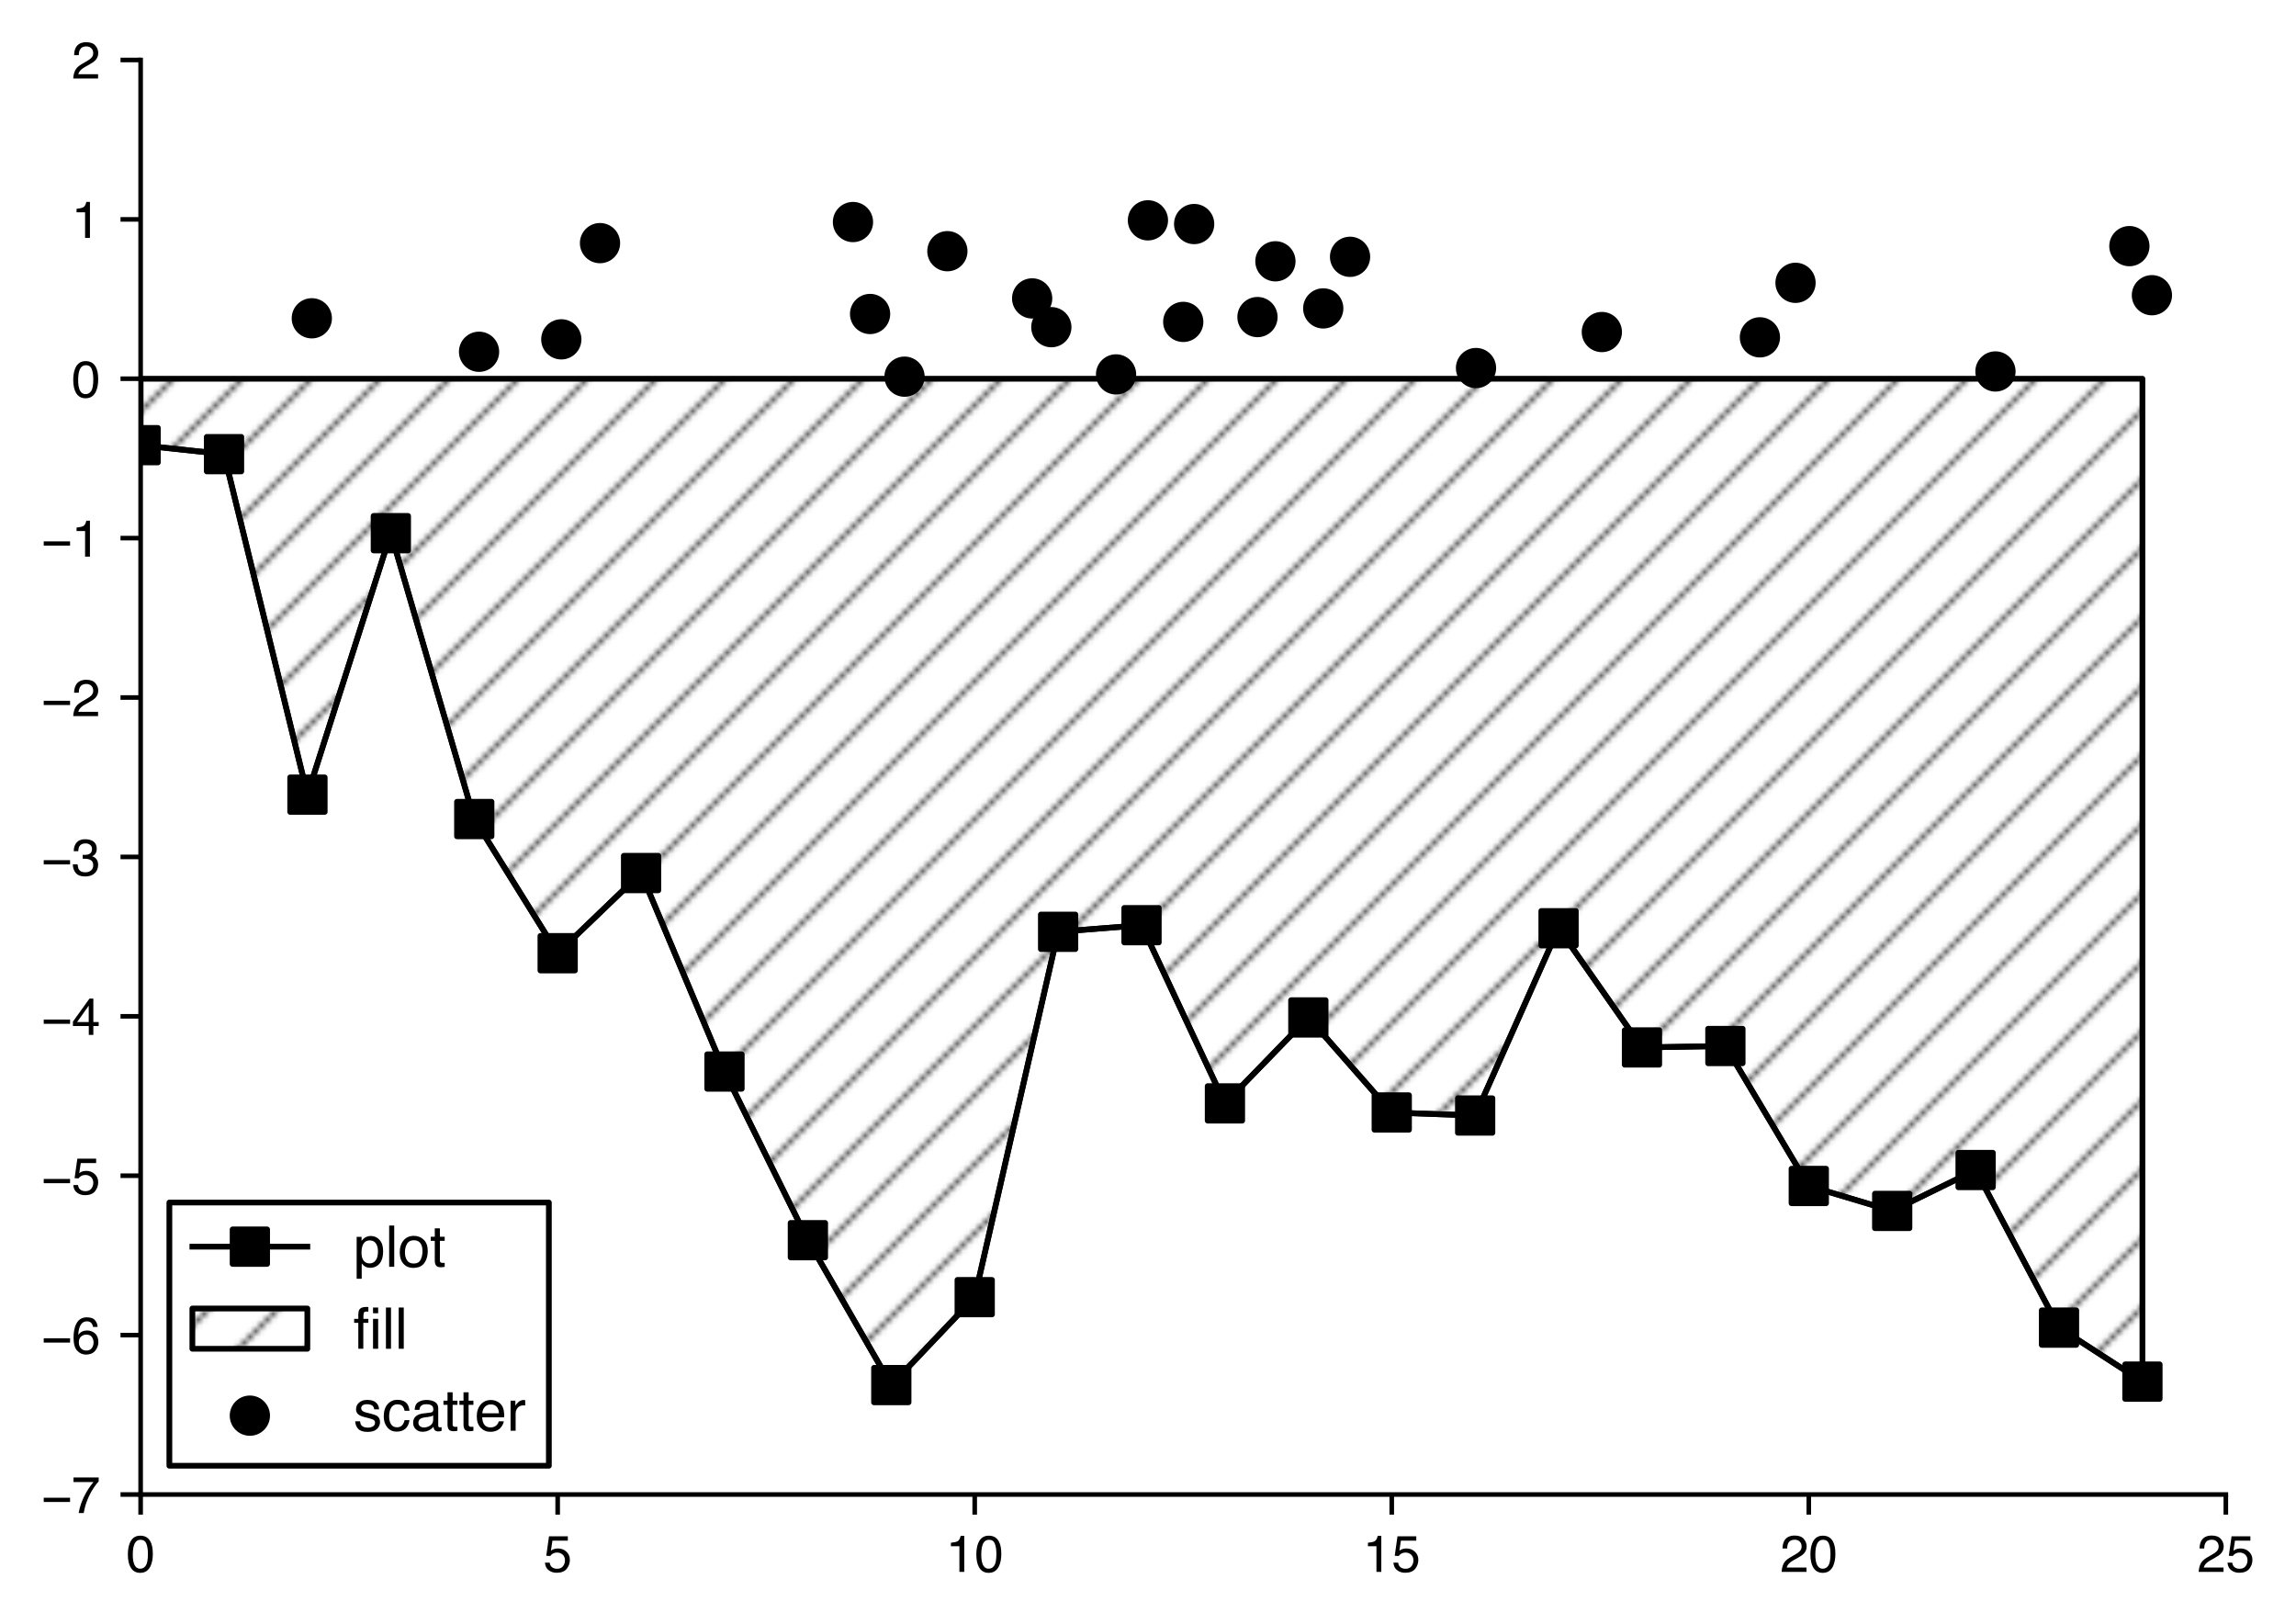 <?xml version="1.0" encoding="utf-8" standalone="no"?>
<!DOCTYPE svg PUBLIC "-//W3C//DTD SVG 1.1//EN"
  "http://www.w3.org/Graphics/SVG/1.1/DTD/svg11.dtd">
<!-- Created with matplotlib (https://matplotlib.org/) -->
<svg height="282.44pt" version="1.1" viewBox="0 0 399.366 282.44" width="399.366pt" xmlns="http://www.w3.org/2000/svg" xmlns:xlink="http://www.w3.org/1999/xlink">
 <defs>
  <style type="text/css">*{stroke-linecap:butt;stroke-linejoin:round;}</style>
 </defs>
 <g id="figure_1">
  <g id="patch_1">
   <path d="M 0 282.44 
L 399.366 282.44 
L 399.366 0 
L 0 0 
z
" style="fill:#ffffff;"/>
  </g>
  <g id="axes_1">
   <g id="patch_2">
    <path d="M 24.461 259.908 
L 387.161 259.908 
L 387.161 10.428 
L 24.461 10.428 
z
" style="fill:#ffffff;"/>
   </g>
   <g id="PolyCollection_1">
    <path clip-path="url(#p25e5766f67)" d="M 24.461 65.868 
L 24.461 77.421 
L 38.969 78.98 
L 53.477 138.196 
L 67.985 92.727 
L 82.493 142.441 
L 97.001 165.775 
L 111.509 151.835 
L 126.017 186.354 
L 140.525 215.681 
L 155.033 240.878 
L 169.541 225.592 
L 184.049 162.052 
L 198.557 160.9 
L 213.065 191.889 
L 227.573 176.947 
L 242.081 193.472 
L 256.589 194.003 
L 271.097 161.431 
L 285.605 182.162 
L 300.113 181.912 
L 314.621 206.253 
L 329.129 210.59 
L 343.637 203.478 
L 358.145 230.887 
L 372.653 240.279 
L 372.653 65.868 
L 372.653 65.868 
L 358.145 65.868 
L 343.637 65.868 
L 329.129 65.868 
L 314.621 65.868 
L 300.113 65.868 
L 285.605 65.868 
L 271.097 65.868 
L 256.589 65.868 
L 242.081 65.868 
L 227.573 65.868 
L 213.065 65.868 
L 198.557 65.868 
L 184.049 65.868 
L 169.541 65.868 
L 155.033 65.868 
L 140.525 65.868 
L 126.017 65.868 
L 111.509 65.868 
L 97.001 65.868 
L 82.493 65.868 
L 67.985 65.868 
L 53.477 65.868 
L 38.969 65.868 
L 24.461 65.868 
z
" style="fill:url(#h2eca5c8165);stroke:#000000;"/>
   </g>
   <g id="PathCollection_1">
    <defs>
     <path d="M 0 3 
C 0.796 3 1.559 2.684 2.121 2.121 
C 2.684 1.559 3 0.796 3 0 
C 3 -0.796 2.684 -1.559 2.121 -2.121 
C 1.559 -2.684 0.796 -3 0 -3 
C -0.796 -3 -1.559 -2.684 -2.121 -2.121 
C -2.684 -1.559 -3 -0.796 -3 0 
C -3 0.796 -2.684 1.559 -2.121 2.121 
C -1.559 2.684 -0.796 3 0 3 
z
" id="m5ffe02c6c7" style="stroke:#000000;"/>
    </defs>
    <g clip-path="url(#p25e5766f67)">
     <use style="stroke:#000000;" x="104.366" xlink:href="#m5ffe02c6c7" y="42.282"/>
     <use style="stroke:#000000;" x="151.343" xlink:href="#m5ffe02c6c7" y="54.606"/>
     <use style="stroke:#000000;" x="194.128" xlink:href="#m5ffe02c6c7" y="65.114"/>
     <use style="stroke:#000000;" x="97.634" xlink:href="#m5ffe02c6c7" y="59.016"/>
     <use style="stroke:#000000;" x="256.737" xlink:href="#m5ffe02c6c7" y="64.007"/>
     <use style="stroke:#000000;" x="199.671" xlink:href="#m5ffe02c6c7" y="38.318"/>
     <use style="stroke:#000000;" x="207.711" xlink:href="#m5ffe02c6c7" y="38.964"/>
     <use style="stroke:#000000;" x="164.787" xlink:href="#m5ffe02c6c7" y="43.685"/>
     <use style="stroke:#000000;" x="312.314" xlink:href="#m5ffe02c6c7" y="49.186"/>
     <use style="stroke:#000000;" x="234.829" xlink:href="#m5ffe02c6c7" y="44.663"/>
     <use style="stroke:#000000;" x="83.327" xlink:href="#m5ffe02c6c7" y="61.177"/>
     <use style="stroke:#000000;" x="278.624" xlink:href="#m5ffe02c6c7" y="57.745"/>
     <use style="stroke:#000000;" x="374.304" xlink:href="#m5ffe02c6c7" y="51.341"/>
     <use style="stroke:#000000;" x="205.814" xlink:href="#m5ffe02c6c7" y="55.982"/>
     <use style="stroke:#000000;" x="347.09" xlink:href="#m5ffe02c6c7" y="64.602"/>
     <use style="stroke:#000000;" x="148.365" xlink:href="#m5ffe02c6c7" y="38.615"/>
     <use style="stroke:#000000;" x="230.165" xlink:href="#m5ffe02c6c7" y="53.634"/>
     <use style="stroke:#000000;" x="179.532" xlink:href="#m5ffe02c6c7" y="51.897"/>
     <use style="stroke:#000000;" x="182.87" xlink:href="#m5ffe02c6c7" y="56.899"/>
     <use style="stroke:#000000;" x="306.119" xlink:href="#m5ffe02c6c7" y="58.668"/>
     <use style="stroke:#000000;" x="218.725" xlink:href="#m5ffe02c6c7" y="55.143"/>
     <use style="stroke:#000000;" x="370.384" xlink:href="#m5ffe02c6c7" y="42.805"/>
     <use style="stroke:#000000;" x="221.846" xlink:href="#m5ffe02c6c7" y="45.445"/>
     <use style="stroke:#000000;" x="54.237" xlink:href="#m5ffe02c6c7" y="55.356"/>
     <use style="stroke:#000000;" x="157.334" xlink:href="#m5ffe02c6c7" y="65.507"/>
    </g>
   </g>
   <g id="matplotlib.axis_1">
    <g id="xtick_1">
     <g id="line2d_1">
      <defs>
       <path d="M 0 0 
L 0 3.5 
" id="m99820ef817" style="stroke:#000000;stroke-width:0.8;"/>
      </defs>
      <g>
       <use style="stroke:#000000;stroke-width:0.8;" x="24.461" xlink:href="#m99820ef817" y="259.908"/>
      </g>
     </g>
     <g id="text_1">
      <!-- 0 -->
      <g transform="translate(21.959 273.364)scale(0.09 -0.09)">
       <defs>
        <path d="M 27.047 69.922 
Q 40.625 69.922 46.688 58.734 
Q 51.375 50.094 51.375 35.062 
Q 51.375 20.797 47.125 11.469 
Q 40.969 -1.906 27 -1.906 
Q 14.406 -1.906 8.25 9.031 
Q 3.125 18.172 3.125 33.547 
Q 3.125 45.453 6.203 54 
Q 11.969 69.922 27.047 69.922 
z
M 26.953 6.109 
Q 33.797 6.109 37.844 12.156 
Q 41.891 18.219 41.891 34.719 
Q 41.891 46.625 38.953 54.312 
Q 36.031 62.016 27.594 62.016 
Q 19.828 62.016 16.234 54.703 
Q 12.641 47.406 12.641 33.203 
Q 12.641 22.516 14.938 16.016 
Q 18.453 6.109 26.953 6.109 
z
" id="Helvetica-48"/>
       </defs>
       <use xlink:href="#Helvetica-48"/>
      </g>
     </g>
    </g>
    <g id="xtick_2">
     <g id="line2d_2">
      <g>
       <use style="stroke:#000000;stroke-width:0.8;" x="97.001" xlink:href="#m99820ef817" y="259.908"/>
      </g>
     </g>
     <g id="text_2">
      <!-- 5 -->
      <g transform="translate(94.499 273.364)scale(0.09 -0.09)">
       <defs>
        <path d="M 12.359 17.828 
Q 13.234 10.297 19.344 7.422 
Q 22.469 5.953 26.562 5.953 
Q 34.375 5.953 38.125 10.938 
Q 41.891 15.922 41.891 21.969 
Q 41.891 29.297 37.422 33.297 
Q 32.953 37.312 26.703 37.312 
Q 22.172 37.312 18.922 35.547 
Q 15.672 33.797 13.375 30.672 
L 5.766 31.109 
L 11.078 68.75 
L 47.406 68.75 
L 47.406 60.25 
L 17.672 60.25 
L 14.703 40.828 
Q 17.141 42.672 19.344 43.609 
Q 23.25 45.219 28.375 45.219 
Q 37.984 45.219 44.672 39.016 
Q 51.375 32.812 51.375 23.297 
Q 51.375 13.375 45.234 5.797 
Q 39.109 -1.766 25.688 -1.766 
Q 17.141 -1.766 10.562 3.047 
Q 4 7.859 3.219 17.828 
z
" id="Helvetica-53"/>
       </defs>
       <use xlink:href="#Helvetica-53"/>
      </g>
     </g>
    </g>
    <g id="xtick_3">
     <g id="line2d_3">
      <g>
       <use style="stroke:#000000;stroke-width:0.8;" x="169.541" xlink:href="#m99820ef817" y="259.908"/>
      </g>
     </g>
     <g id="text_3">
      <!-- 10 -->
      <g transform="translate(164.537 273.364)scale(0.09 -0.09)">
       <defs>
        <path d="M 9.578 49.516 
L 9.578 56.25 
Q 19.094 57.172 22.844 59.344 
Q 26.609 61.531 28.469 69.625 
L 35.406 69.625 
L 35.406 0 
L 26.031 0 
L 26.031 49.516 
z
" id="Helvetica-49"/>
       </defs>
       <use xlink:href="#Helvetica-49"/>
       <use x="55.615" xlink:href="#Helvetica-48"/>
      </g>
     </g>
    </g>
    <g id="xtick_4">
     <g id="line2d_4">
      <g>
       <use style="stroke:#000000;stroke-width:0.8;" x="242.081" xlink:href="#m99820ef817" y="259.908"/>
      </g>
     </g>
     <g id="text_4">
      <!-- 15 -->
      <g transform="translate(237.077 273.364)scale(0.09 -0.09)">
       <use xlink:href="#Helvetica-49"/>
       <use x="55.615" xlink:href="#Helvetica-53"/>
      </g>
     </g>
    </g>
    <g id="xtick_5">
     <g id="line2d_5">
      <g>
       <use style="stroke:#000000;stroke-width:0.8;" x="314.621" xlink:href="#m99820ef817" y="259.908"/>
      </g>
     </g>
     <g id="text_5">
      <!-- 20 -->
      <g transform="translate(309.617 273.364)scale(0.09 -0.09)">
       <defs>
        <path d="M 3.125 0 
Q 3.609 9.031 6.859 15.719 
Q 10.109 22.406 19.531 27.875 
L 28.906 33.297 
Q 35.203 36.969 37.75 39.547 
Q 41.75 43.609 41.75 48.828 
Q 41.75 54.938 38.078 58.516 
Q 34.422 62.109 28.328 62.109 
Q 19.281 62.109 15.828 55.281 
Q 13.969 51.609 13.766 45.125 
L 4.828 45.125 
Q 4.984 54.25 8.203 60.016 
Q 13.922 70.172 28.375 70.172 
Q 40.375 70.172 45.922 63.672 
Q 51.469 57.172 51.469 49.219 
Q 51.469 40.828 45.562 34.859 
Q 42.141 31.391 33.297 26.469 
L 26.609 22.75 
Q 21.828 20.125 19.094 17.719 
Q 14.203 13.484 12.938 8.297 
L 51.125 8.297 
L 51.125 0 
L 3.125 0 
z
" id="Helvetica-50"/>
       </defs>
       <use xlink:href="#Helvetica-50"/>
       <use x="55.615" xlink:href="#Helvetica-48"/>
      </g>
     </g>
    </g>
    <g id="xtick_6">
     <g id="line2d_6">
      <g>
       <use style="stroke:#000000;stroke-width:0.8;" x="387.161" xlink:href="#m99820ef817" y="259.908"/>
      </g>
     </g>
     <g id="text_6">
      <!-- 25 -->
      <g transform="translate(382.157 273.364)scale(0.09 -0.09)">
       <use xlink:href="#Helvetica-50"/>
       <use x="55.615" xlink:href="#Helvetica-53"/>
      </g>
     </g>
    </g>
   </g>
   <g id="matplotlib.axis_2">
    <g id="ytick_1">
     <g id="line2d_7">
      <defs>
       <path d="M 0 0 
L -3.5 0 
" id="mceb33f4da1" style="stroke:#000000;stroke-width:0.8;"/>
      </defs>
      <g>
       <use style="stroke:#000000;stroke-width:0.8;" x="24.461" xlink:href="#mceb33f4da1" y="259.908"/>
      </g>
     </g>
     <g id="text_7">
      <!-- −7 -->
      <g transform="translate(7.2 263.136)scale(0.09 -0.09)">
       <defs>
        <path d="M 55.422 29.594 
L 55.422 21.391 
L 4.5 21.391 
L 4.5 29.594 
z
" id="Helvetica-8722"/>
        <path d="M 52.297 68.75 
L 52.297 61.078 
Q 48.922 57.812 43.328 49.703 
Q 37.75 41.609 33.453 32.234 
Q 29.203 23.094 27 15.578 
Q 25.594 10.75 23.344 0 
L 13.625 0 
Q 16.938 20.016 28.266 39.844 
Q 34.969 51.469 42.328 59.906 
L 3.656 59.906 
L 3.656 68.75 
z
" id="Helvetica-55"/>
       </defs>
       <use xlink:href="#Helvetica-8722"/>
       <use x="58.398" xlink:href="#Helvetica-55"/>
      </g>
     </g>
    </g>
    <g id="ytick_2">
     <g id="line2d_8">
      <g>
       <use style="stroke:#000000;stroke-width:0.8;" x="24.461" xlink:href="#mceb33f4da1" y="232.188"/>
      </g>
     </g>
     <g id="text_8">
      <!-- −6 -->
      <g transform="translate(7.2 235.416)scale(0.09 -0.09)">
       <defs>
        <path d="M 29.25 70.219 
Q 40.969 70.219 45.578 64.141 
Q 50.203 58.062 50.203 51.609 
L 41.5 51.609 
Q 40.719 55.766 39.016 58.109 
Q 35.844 62.5 29.391 62.5 
Q 22.016 62.5 17.672 55.688 
Q 13.328 48.875 12.844 36.188 
Q 15.875 40.625 20.453 42.828 
Q 24.656 44.781 29.828 44.781 
Q 38.625 44.781 45.156 39.156 
Q 51.703 33.547 51.703 22.406 
Q 51.703 12.891 45.5 5.531 
Q 39.312 -1.812 27.828 -1.812 
Q 18.016 -1.812 10.891 5.641 
Q 3.766 13.094 3.766 30.719 
Q 3.766 43.75 6.938 52.828 
Q 13.031 70.219 29.25 70.219 
z
M 28.609 6 
Q 35.547 6 38.984 10.656 
Q 42.438 15.328 42.438 21.688 
Q 42.438 27.047 39.359 31.906 
Q 36.281 36.766 28.172 36.766 
Q 22.516 36.766 18.234 33 
Q 13.969 29.25 13.969 21.688 
Q 13.969 15.047 17.844 10.516 
Q 21.734 6 28.609 6 
z
" id="Helvetica-54"/>
       </defs>
       <use xlink:href="#Helvetica-8722"/>
       <use x="58.398" xlink:href="#Helvetica-54"/>
      </g>
     </g>
    </g>
    <g id="ytick_3">
     <g id="line2d_9">
      <g>
       <use style="stroke:#000000;stroke-width:0.8;" x="24.461" xlink:href="#mceb33f4da1" y="204.468"/>
      </g>
     </g>
     <g id="text_9">
      <!-- −5 -->
      <g transform="translate(7.2 207.696)scale(0.09 -0.09)">
       <use xlink:href="#Helvetica-8722"/>
       <use x="58.398" xlink:href="#Helvetica-53"/>
      </g>
     </g>
    </g>
    <g id="ytick_4">
     <g id="line2d_10">
      <g>
       <use style="stroke:#000000;stroke-width:0.8;" x="24.461" xlink:href="#mceb33f4da1" y="176.748"/>
      </g>
     </g>
     <g id="text_10">
      <!-- −4 -->
      <g transform="translate(7.2 179.976)scale(0.09 -0.09)">
       <defs>
        <path d="M 33.062 24.75 
L 33.062 56.453 
L 10.641 24.75 
z
M 33.203 0 
L 33.203 17.094 
L 2.547 17.094 
L 2.547 25.688 
L 34.578 70.125 
L 42 70.125 
L 42 24.75 
L 52.297 24.75 
L 52.297 17.094 
L 42 17.094 
L 42 0 
z
" id="Helvetica-52"/>
       </defs>
       <use xlink:href="#Helvetica-8722"/>
       <use x="58.398" xlink:href="#Helvetica-52"/>
      </g>
     </g>
    </g>
    <g id="ytick_5">
     <g id="line2d_11">
      <g>
       <use style="stroke:#000000;stroke-width:0.8;" x="24.461" xlink:href="#mceb33f4da1" y="149.028"/>
      </g>
     </g>
     <g id="text_11">
      <!-- −3 -->
      <g transform="translate(7.2 152.256)scale(0.09 -0.09)">
       <defs>
        <path d="M 25.984 -1.906 
Q 13.578 -1.906 7.984 4.906 
Q 2.391 11.719 2.391 21.484 
L 11.578 21.484 
Q 12.156 14.703 14.109 11.625 
Q 17.531 6.109 26.469 6.109 
Q 33.406 6.109 37.594 9.812 
Q 41.797 13.531 41.797 19.391 
Q 41.797 26.609 37.375 29.484 
Q 32.953 32.375 25.094 32.375 
Q 24.219 32.375 23.312 32.344 
Q 22.406 32.328 21.484 32.281 
L 21.484 40.047 
Q 22.859 39.891 23.781 39.844 
Q 24.703 39.797 25.781 39.797 
Q 30.719 39.797 33.891 41.359 
Q 39.453 44.094 39.453 51.125 
Q 39.453 56.344 35.734 59.172 
Q 32.031 62.016 27.094 62.016 
Q 18.312 62.016 14.938 56.156 
Q 13.094 52.938 12.844 46.969 
L 4.156 46.969 
Q 4.156 54.781 7.281 60.25 
Q 12.641 70.016 26.172 70.016 
Q 36.859 70.016 42.719 65.25 
Q 48.578 60.5 48.578 51.469 
Q 48.578 45.016 45.125 41.016 
Q 42.969 38.531 39.547 37.109 
Q 45.062 35.594 48.156 31.266 
Q 51.266 26.953 51.266 20.703 
Q 51.266 10.688 44.672 4.391 
Q 38.094 -1.906 25.984 -1.906 
z
" id="Helvetica-51"/>
       </defs>
       <use xlink:href="#Helvetica-8722"/>
       <use x="58.398" xlink:href="#Helvetica-51"/>
      </g>
     </g>
    </g>
    <g id="ytick_6">
     <g id="line2d_12">
      <g>
       <use style="stroke:#000000;stroke-width:0.8;" x="24.461" xlink:href="#mceb33f4da1" y="121.308"/>
      </g>
     </g>
     <g id="text_12">
      <!-- −2 -->
      <g transform="translate(7.2 124.536)scale(0.09 -0.09)">
       <use xlink:href="#Helvetica-8722"/>
       <use x="58.398" xlink:href="#Helvetica-50"/>
      </g>
     </g>
    </g>
    <g id="ytick_7">
     <g id="line2d_13">
      <g>
       <use style="stroke:#000000;stroke-width:0.8;" x="24.461" xlink:href="#mceb33f4da1" y="93.588"/>
      </g>
     </g>
     <g id="text_13">
      <!-- −1 -->
      <g transform="translate(7.2 96.816)scale(0.09 -0.09)">
       <use xlink:href="#Helvetica-8722"/>
       <use x="58.398" xlink:href="#Helvetica-49"/>
      </g>
     </g>
    </g>
    <g id="ytick_8">
     <g id="line2d_14">
      <g>
       <use style="stroke:#000000;stroke-width:0.8;" x="24.461" xlink:href="#mceb33f4da1" y="65.868"/>
      </g>
     </g>
     <g id="text_14">
      <!-- 0 -->
      <g transform="translate(12.457 69.096)scale(0.09 -0.09)">
       <use xlink:href="#Helvetica-48"/>
      </g>
     </g>
    </g>
    <g id="ytick_9">
     <g id="line2d_15">
      <g>
       <use style="stroke:#000000;stroke-width:0.8;" x="24.461" xlink:href="#mceb33f4da1" y="38.148"/>
      </g>
     </g>
     <g id="text_15">
      <!-- 1 -->
      <g transform="translate(12.457 41.376)scale(0.09 -0.09)">
       <use xlink:href="#Helvetica-49"/>
      </g>
     </g>
    </g>
    <g id="ytick_10">
     <g id="line2d_16">
      <g>
       <use style="stroke:#000000;stroke-width:0.8;" x="24.461" xlink:href="#mceb33f4da1" y="10.428"/>
      </g>
     </g>
     <g id="text_16">
      <!-- 2 -->
      <g transform="translate(12.457 13.656)scale(0.09 -0.09)">
       <use xlink:href="#Helvetica-50"/>
      </g>
     </g>
    </g>
   </g>
   <g id="line2d_17">
    <path clip-path="url(#p25e5766f67)" d="M 24.461 77.421 
L 38.969 78.98 
L 53.477 138.196 
L 67.985 92.727 
L 82.493 142.441 
L 97.001 165.775 
L 111.509 151.835 
L 126.017 186.354 
L 140.525 215.681 
L 155.033 240.878 
L 169.541 225.592 
L 184.049 162.052 
L 198.557 160.9 
L 213.065 191.889 
L 227.573 176.947 
L 242.081 193.472 
L 256.589 194.003 
L 271.097 161.431 
L 285.605 182.162 
L 300.113 181.912 
L 314.621 206.253 
L 329.129 210.59 
L 343.637 203.478 
L 358.145 230.887 
L 372.653 240.279 
" style="fill:none;stroke:#000000;stroke-linecap:square;"/>
    <defs>
     <path d="M -3 3 
L 3 3 
L 3 -3 
L -3 -3 
z
" id="m1f2d8db4ff" style="stroke:#000000;stroke-linejoin:miter;"/>
    </defs>
    <g clip-path="url(#p25e5766f67)">
     <use style="stroke:#000000;stroke-linejoin:miter;" x="24.461" xlink:href="#m1f2d8db4ff" y="77.421"/>
     <use style="stroke:#000000;stroke-linejoin:miter;" x="38.969" xlink:href="#m1f2d8db4ff" y="78.98"/>
     <use style="stroke:#000000;stroke-linejoin:miter;" x="53.477" xlink:href="#m1f2d8db4ff" y="138.196"/>
     <use style="stroke:#000000;stroke-linejoin:miter;" x="67.985" xlink:href="#m1f2d8db4ff" y="92.727"/>
     <use style="stroke:#000000;stroke-linejoin:miter;" x="82.493" xlink:href="#m1f2d8db4ff" y="142.441"/>
     <use style="stroke:#000000;stroke-linejoin:miter;" x="97.001" xlink:href="#m1f2d8db4ff" y="165.775"/>
     <use style="stroke:#000000;stroke-linejoin:miter;" x="111.509" xlink:href="#m1f2d8db4ff" y="151.835"/>
     <use style="stroke:#000000;stroke-linejoin:miter;" x="126.017" xlink:href="#m1f2d8db4ff" y="186.354"/>
     <use style="stroke:#000000;stroke-linejoin:miter;" x="140.525" xlink:href="#m1f2d8db4ff" y="215.681"/>
     <use style="stroke:#000000;stroke-linejoin:miter;" x="155.033" xlink:href="#m1f2d8db4ff" y="240.878"/>
     <use style="stroke:#000000;stroke-linejoin:miter;" x="169.541" xlink:href="#m1f2d8db4ff" y="225.592"/>
     <use style="stroke:#000000;stroke-linejoin:miter;" x="184.049" xlink:href="#m1f2d8db4ff" y="162.052"/>
     <use style="stroke:#000000;stroke-linejoin:miter;" x="198.557" xlink:href="#m1f2d8db4ff" y="160.9"/>
     <use style="stroke:#000000;stroke-linejoin:miter;" x="213.065" xlink:href="#m1f2d8db4ff" y="191.889"/>
     <use style="stroke:#000000;stroke-linejoin:miter;" x="227.573" xlink:href="#m1f2d8db4ff" y="176.947"/>
     <use style="stroke:#000000;stroke-linejoin:miter;" x="242.081" xlink:href="#m1f2d8db4ff" y="193.472"/>
     <use style="stroke:#000000;stroke-linejoin:miter;" x="256.589" xlink:href="#m1f2d8db4ff" y="194.003"/>
     <use style="stroke:#000000;stroke-linejoin:miter;" x="271.097" xlink:href="#m1f2d8db4ff" y="161.431"/>
     <use style="stroke:#000000;stroke-linejoin:miter;" x="285.605" xlink:href="#m1f2d8db4ff" y="182.162"/>
     <use style="stroke:#000000;stroke-linejoin:miter;" x="300.113" xlink:href="#m1f2d8db4ff" y="181.912"/>
     <use style="stroke:#000000;stroke-linejoin:miter;" x="314.621" xlink:href="#m1f2d8db4ff" y="206.253"/>
     <use style="stroke:#000000;stroke-linejoin:miter;" x="329.129" xlink:href="#m1f2d8db4ff" y="210.59"/>
     <use style="stroke:#000000;stroke-linejoin:miter;" x="343.637" xlink:href="#m1f2d8db4ff" y="203.478"/>
     <use style="stroke:#000000;stroke-linejoin:miter;" x="358.145" xlink:href="#m1f2d8db4ff" y="230.887"/>
     <use style="stroke:#000000;stroke-linejoin:miter;" x="372.653" xlink:href="#m1f2d8db4ff" y="240.279"/>
    </g>
   </g>
   <g id="patch_3">
    <path d="M 24.461 259.908 
L 24.461 10.428 
" style="fill:none;stroke:#000000;stroke-linecap:square;stroke-linejoin:miter;stroke-width:0.8;"/>
   </g>
   <g id="patch_4">
    <path d="M 24.461 259.908 
L 387.161 259.908 
" style="fill:none;stroke:#000000;stroke-linecap:square;stroke-linejoin:miter;stroke-width:0.8;"/>
   </g>
   <g id="legend_1">
    <g id="patch_5">
     <path d="M 29.461 254.908 
L 95.469 254.908 
L 95.469 209.135 
L 29.461 209.135 
z
" style="fill:#ffffff;stroke:#000000;stroke-linejoin:miter;"/>
    </g>
    <g id="line2d_18">
     <path d="M 33.461 216.808 
L 53.461 216.808 
" style="fill:none;stroke:#000000;stroke-linecap:square;"/>
    </g>
    <g id="line2d_19">
     <g>
      <use style="stroke:#000000;stroke-linejoin:miter;" x="43.461" xlink:href="#m1f2d8db4ff" y="216.808"/>
     </g>
    </g>
    <g id="text_17">
     <!-- plot -->
     <g transform="translate(61.461 220.308)scale(0.1 -0.1)">
      <defs>
       <path d="M 28.516 5.906 
Q 34.672 5.906 38.75 11.062 
Q 42.828 16.219 42.828 26.469 
Q 42.828 32.719 41.016 37.203 
Q 37.594 45.844 28.516 45.844 
Q 19.391 45.844 16.016 36.719 
Q 14.203 31.844 14.203 24.312 
Q 14.203 18.266 16.016 14.016 
Q 19.438 5.906 28.516 5.906 
z
M 5.766 52.047 
L 14.312 52.047 
L 14.312 45.125 
Q 16.938 48.688 20.062 50.641 
Q 24.516 53.562 30.516 53.562 
Q 39.406 53.562 45.609 46.75 
Q 51.812 39.938 51.812 27.297 
Q 51.812 10.203 42.875 2.875 
Q 37.203 -1.766 29.688 -1.766 
Q 23.781 -1.766 19.781 0.828 
Q 17.438 2.297 14.547 5.859 
L 14.547 -20.844 
L 5.766 -20.844 
z
" id="Helvetica-112"/>
       <path d="M 6.688 71.734 
L 15.484 71.734 
L 15.484 0 
L 6.688 0 
z
" id="Helvetica-108"/>
       <path d="M 27.203 5.672 
Q 35.938 5.672 39.188 12.281 
Q 42.438 18.891 42.438 27 
Q 42.438 34.328 40.094 38.922 
Q 36.375 46.141 27.297 46.141 
Q 19.234 46.141 15.578 39.984 
Q 11.922 33.844 11.922 25.141 
Q 11.922 16.797 15.578 11.234 
Q 19.234 5.672 27.203 5.672 
z
M 27.547 53.812 
Q 37.641 53.812 44.625 47.062 
Q 51.609 40.328 51.609 27.25 
Q 51.609 14.594 45.453 6.344 
Q 39.312 -1.906 26.375 -1.906 
Q 15.578 -1.906 9.219 5.391 
Q 2.875 12.703 2.875 25 
Q 2.875 38.188 9.562 46 
Q 16.266 53.812 27.547 53.812 
z
M 27.25 53.562 
z
" id="Helvetica-111"/>
       <path d="M 8.203 66.891 
L 17.094 66.891 
L 17.094 52.297 
L 25.438 52.297 
L 25.438 45.125 
L 17.094 45.125 
L 17.094 10.984 
Q 17.094 8.25 18.953 7.328 
Q 19.969 6.781 22.359 6.781 
Q 23 6.781 23.734 6.812 
Q 24.469 6.844 25.438 6.938 
L 25.438 0 
Q 23.922 -0.438 22.281 -0.625 
Q 20.656 -0.828 18.75 -0.828 
Q 12.594 -0.828 10.391 2.312 
Q 8.203 5.469 8.203 10.5 
L 8.203 45.125 
L 1.125 45.125 
L 1.125 52.297 
L 8.203 52.297 
z
" id="Helvetica-116"/>
      </defs>
      <use xlink:href="#Helvetica-112"/>
      <use x="55.615" xlink:href="#Helvetica-108"/>
      <use x="77.832" xlink:href="#Helvetica-111"/>
      <use x="133.447" xlink:href="#Helvetica-116"/>
     </g>
    </g>
    <g id="patch_6">
     <path d="M 33.461 234.566 
L 53.461 234.566 
L 53.461 227.566 
L 33.461 227.566 
z
" style="fill:url(#h2eca5c8165);stroke:#000000;stroke-linejoin:miter;"/>
    </g>
    <g id="text_18">
     <!-- fill -->
     <g transform="translate(61.461 234.566)scale(0.1 -0.1)">
      <defs>
       <path d="M 8.641 60.25 
Q 8.844 65.719 10.547 68.266 
Q 13.625 72.75 22.406 72.75 
Q 23.25 72.75 24.125 72.703 
Q 25 72.656 26.125 72.562 
L 26.125 64.547 
Q 24.75 64.656 24.141 64.672 
Q 23.531 64.703 23 64.703 
Q 19 64.703 18.219 62.625 
Q 17.438 60.547 17.438 52.047 
L 26.125 52.047 
L 26.125 45.125 
L 17.328 45.125 
L 17.328 0 
L 8.641 0 
L 8.641 45.125 
L 1.375 45.125 
L 1.375 52.047 
L 8.641 52.047 
L 8.641 60.25 
z
" id="Helvetica-102"/>
       <path d="M 6.453 52.047 
L 15.375 52.047 
L 15.375 0 
L 6.453 0 
z
M 6.453 71.734 
L 15.375 71.734 
L 15.375 61.766 
L 6.453 61.766 
z
" id="Helvetica-105"/>
      </defs>
      <use xlink:href="#Helvetica-102"/>
      <use x="27.783" xlink:href="#Helvetica-105"/>
      <use x="50" xlink:href="#Helvetica-108"/>
      <use x="72.217" xlink:href="#Helvetica-108"/>
     </g>
    </g>
    <g id="PathCollection_2">
     <g>
      <use style="stroke:#000000;" x="43.461" xlink:href="#m5ffe02c6c7" y="246.199"/>
     </g>
    </g>
    <g id="text_19">
     <!-- scatter -->
     <g transform="translate(61.461 248.824)scale(0.1 -0.1)">
      <defs>
       <path d="M 11.672 16.406 
Q 12.062 12.016 13.875 9.672 
Q 17.188 5.422 25.391 5.422 
Q 30.281 5.422 33.984 7.547 
Q 37.703 9.672 37.703 14.109 
Q 37.703 17.484 34.719 19.234 
Q 32.812 20.312 27.203 21.734 
L 20.219 23.484 
Q 13.531 25.141 10.359 27.203 
Q 4.688 30.766 4.688 37.062 
Q 4.688 44.484 10.031 49.062 
Q 15.375 53.656 24.422 53.656 
Q 36.234 53.656 41.453 46.734 
Q 44.734 42.328 44.625 37.25 
L 36.328 37.25 
Q 36.078 40.234 34.234 42.672 
Q 31.203 46.141 23.734 46.141 
Q 18.75 46.141 16.188 44.234 
Q 13.625 42.328 13.625 39.203 
Q 13.625 35.797 17 33.734 
Q 18.953 32.516 22.75 31.594 
L 28.562 30.172 
Q 38.031 27.875 41.266 25.734 
Q 46.391 22.359 46.391 15.141 
Q 46.391 8.156 41.094 3.078 
Q 35.797 -2 24.953 -2 
Q 13.281 -2 8.422 3.297 
Q 3.562 8.594 3.219 16.406 
z
M 24.656 53.562 
z
" id="Helvetica-115"/>
       <path d="M 26.609 53.812 
Q 35.453 53.812 40.984 49.516 
Q 46.531 45.219 47.656 34.719 
L 39.109 34.719 
Q 38.328 39.547 35.547 42.75 
Q 32.766 45.953 26.609 45.953 
Q 18.219 45.953 14.594 37.75 
Q 12.25 32.422 12.25 24.609 
Q 12.25 16.75 15.562 11.375 
Q 18.891 6 26.031 6 
Q 31.5 6 34.688 9.344 
Q 37.891 12.703 39.109 18.5 
L 47.656 18.5 
Q 46.188 8.109 40.328 3.297 
Q 34.469 -1.516 25.344 -1.516 
Q 15.094 -1.516 8.984 5.984 
Q 2.875 13.484 2.875 24.703 
Q 2.875 38.484 9.562 46.141 
Q 16.266 53.812 26.609 53.812 
z
M 25.25 53.562 
z
" id="Helvetica-99"/>
       <path d="M 13.188 13.922 
Q 13.188 10.109 15.969 7.906 
Q 18.75 5.719 22.562 5.719 
Q 27.203 5.719 31.547 7.859 
Q 38.875 11.422 38.875 19.531 
L 38.875 26.609 
Q 37.25 25.594 34.703 24.906 
Q 32.172 24.219 29.734 23.922 
L 24.422 23.25 
Q 19.625 22.609 17.234 21.234 
Q 13.188 18.953 13.188 13.922 
z
M 34.469 31.688 
Q 37.5 32.078 38.531 34.234 
Q 39.109 35.406 39.109 37.594 
Q 39.109 42.094 35.906 44.109 
Q 32.719 46.141 26.766 46.141 
Q 19.875 46.141 17 42.438 
Q 15.375 40.375 14.891 36.328 
L 6.688 36.328 
Q 6.938 46 12.969 49.781 
Q 19 53.562 26.953 53.562 
Q 36.188 53.562 41.938 50.047 
Q 47.656 46.531 47.656 39.109 
L 47.656 8.984 
Q 47.656 7.625 48.219 6.781 
Q 48.781 5.953 50.594 5.953 
Q 51.172 5.953 51.906 6.031 
Q 52.641 6.109 53.469 6.25 
L 53.469 -0.25 
Q 51.422 -0.828 50.344 -0.969 
Q 49.266 -1.125 47.406 -1.125 
Q 42.875 -1.125 40.828 2.094 
Q 39.75 3.812 39.312 6.938 
Q 36.625 3.422 31.594 0.828 
Q 26.562 -1.766 20.516 -1.766 
Q 13.234 -1.766 8.609 2.656 
Q 4 7.078 4 13.719 
Q 4 21 8.547 25 
Q 13.094 29 20.453 29.938 
z
M 27.203 53.562 
z
" id="Helvetica-97"/>
       <path d="M 28.219 53.469 
Q 33.797 53.469 39.016 50.859 
Q 44.234 48.25 46.969 44.094 
Q 49.609 40.141 50.484 34.859 
Q 51.266 31.25 51.266 23.344 
L 12.938 23.344 
Q 13.188 15.375 16.703 10.562 
Q 20.219 5.766 27.594 5.766 
Q 34.469 5.766 38.578 10.297 
Q 40.922 12.938 41.891 16.406 
L 50.531 16.406 
Q 50.203 13.531 48.266 9.984 
Q 46.344 6.453 43.953 4.203 
Q 39.938 0.297 34.031 -1.078 
Q 30.859 -1.859 26.859 -1.859 
Q 17.094 -1.859 10.297 5.25 
Q 3.516 12.359 3.516 25.141 
Q 3.516 37.75 10.344 45.609 
Q 17.188 53.469 28.219 53.469 
z
M 42.234 30.328 
Q 41.703 36.031 39.75 39.453 
Q 36.141 45.797 27.688 45.797 
Q 21.625 45.797 17.516 41.422 
Q 13.422 37.062 13.188 30.328 
z
M 27.391 53.562 
z
" id="Helvetica-101"/>
       <path d="M 6.688 52.297 
L 15.047 52.297 
L 15.047 43.266 
Q 16.062 45.906 20.062 49.688 
Q 24.078 53.469 29.297 53.469 
Q 29.547 53.469 30.125 53.422 
Q 30.719 53.375 32.125 53.219 
L 32.125 43.953 
Q 31.344 44.094 30.688 44.141 
Q 30.031 44.188 29.25 44.188 
Q 22.609 44.188 19.047 39.906 
Q 15.484 35.641 15.484 30.078 
L 15.484 0 
L 6.688 0 
z
" id="Helvetica-114"/>
      </defs>
      <use xlink:href="#Helvetica-115"/>
      <use x="50" xlink:href="#Helvetica-99"/>
      <use x="100" xlink:href="#Helvetica-97"/>
      <use x="155.615" xlink:href="#Helvetica-116"/>
      <use x="183.398" xlink:href="#Helvetica-116"/>
      <use x="211.182" xlink:href="#Helvetica-101"/>
      <use x="266.797" xlink:href="#Helvetica-114"/>
     </g>
    </g>
   </g>
  </g>
 </g>
 <defs>
  <clipPath id="p25e5766f67">
   <rect height="249.48" width="362.7" x="24.461" y="10.428"/>
  </clipPath>
 </defs>
 <defs>
  <pattern height="72" id="h2eca5c8165" patternUnits="userSpaceOnUse" width="72" x="0" y="0">
   <rect fill="none" height="73" width="73" x="0" y="0"/>
   <path d="M -36 36 
L 36 -36 
M -30 42 
L 42 -30 
M -24 48 
L 48 -24 
M -18 54 
L 54 -18 
M -12 60 
L 60 -12 
M -6 66 
L 66 -6 
M 0 72 
L 72 0 
M 6 78 
L 78 6 
M 12 84 
L 84 12 
M 18 90 
L 90 18 
M 24 96 
L 96 24 
M 30 102 
L 102 30 
M 36 108 
L 108 36 
" style="fill:#000000;stroke:#000000;stroke-linecap:butt;stroke-linejoin:miter;stroke-width:0.5;"/>
  </pattern>
 </defs>
</svg>
